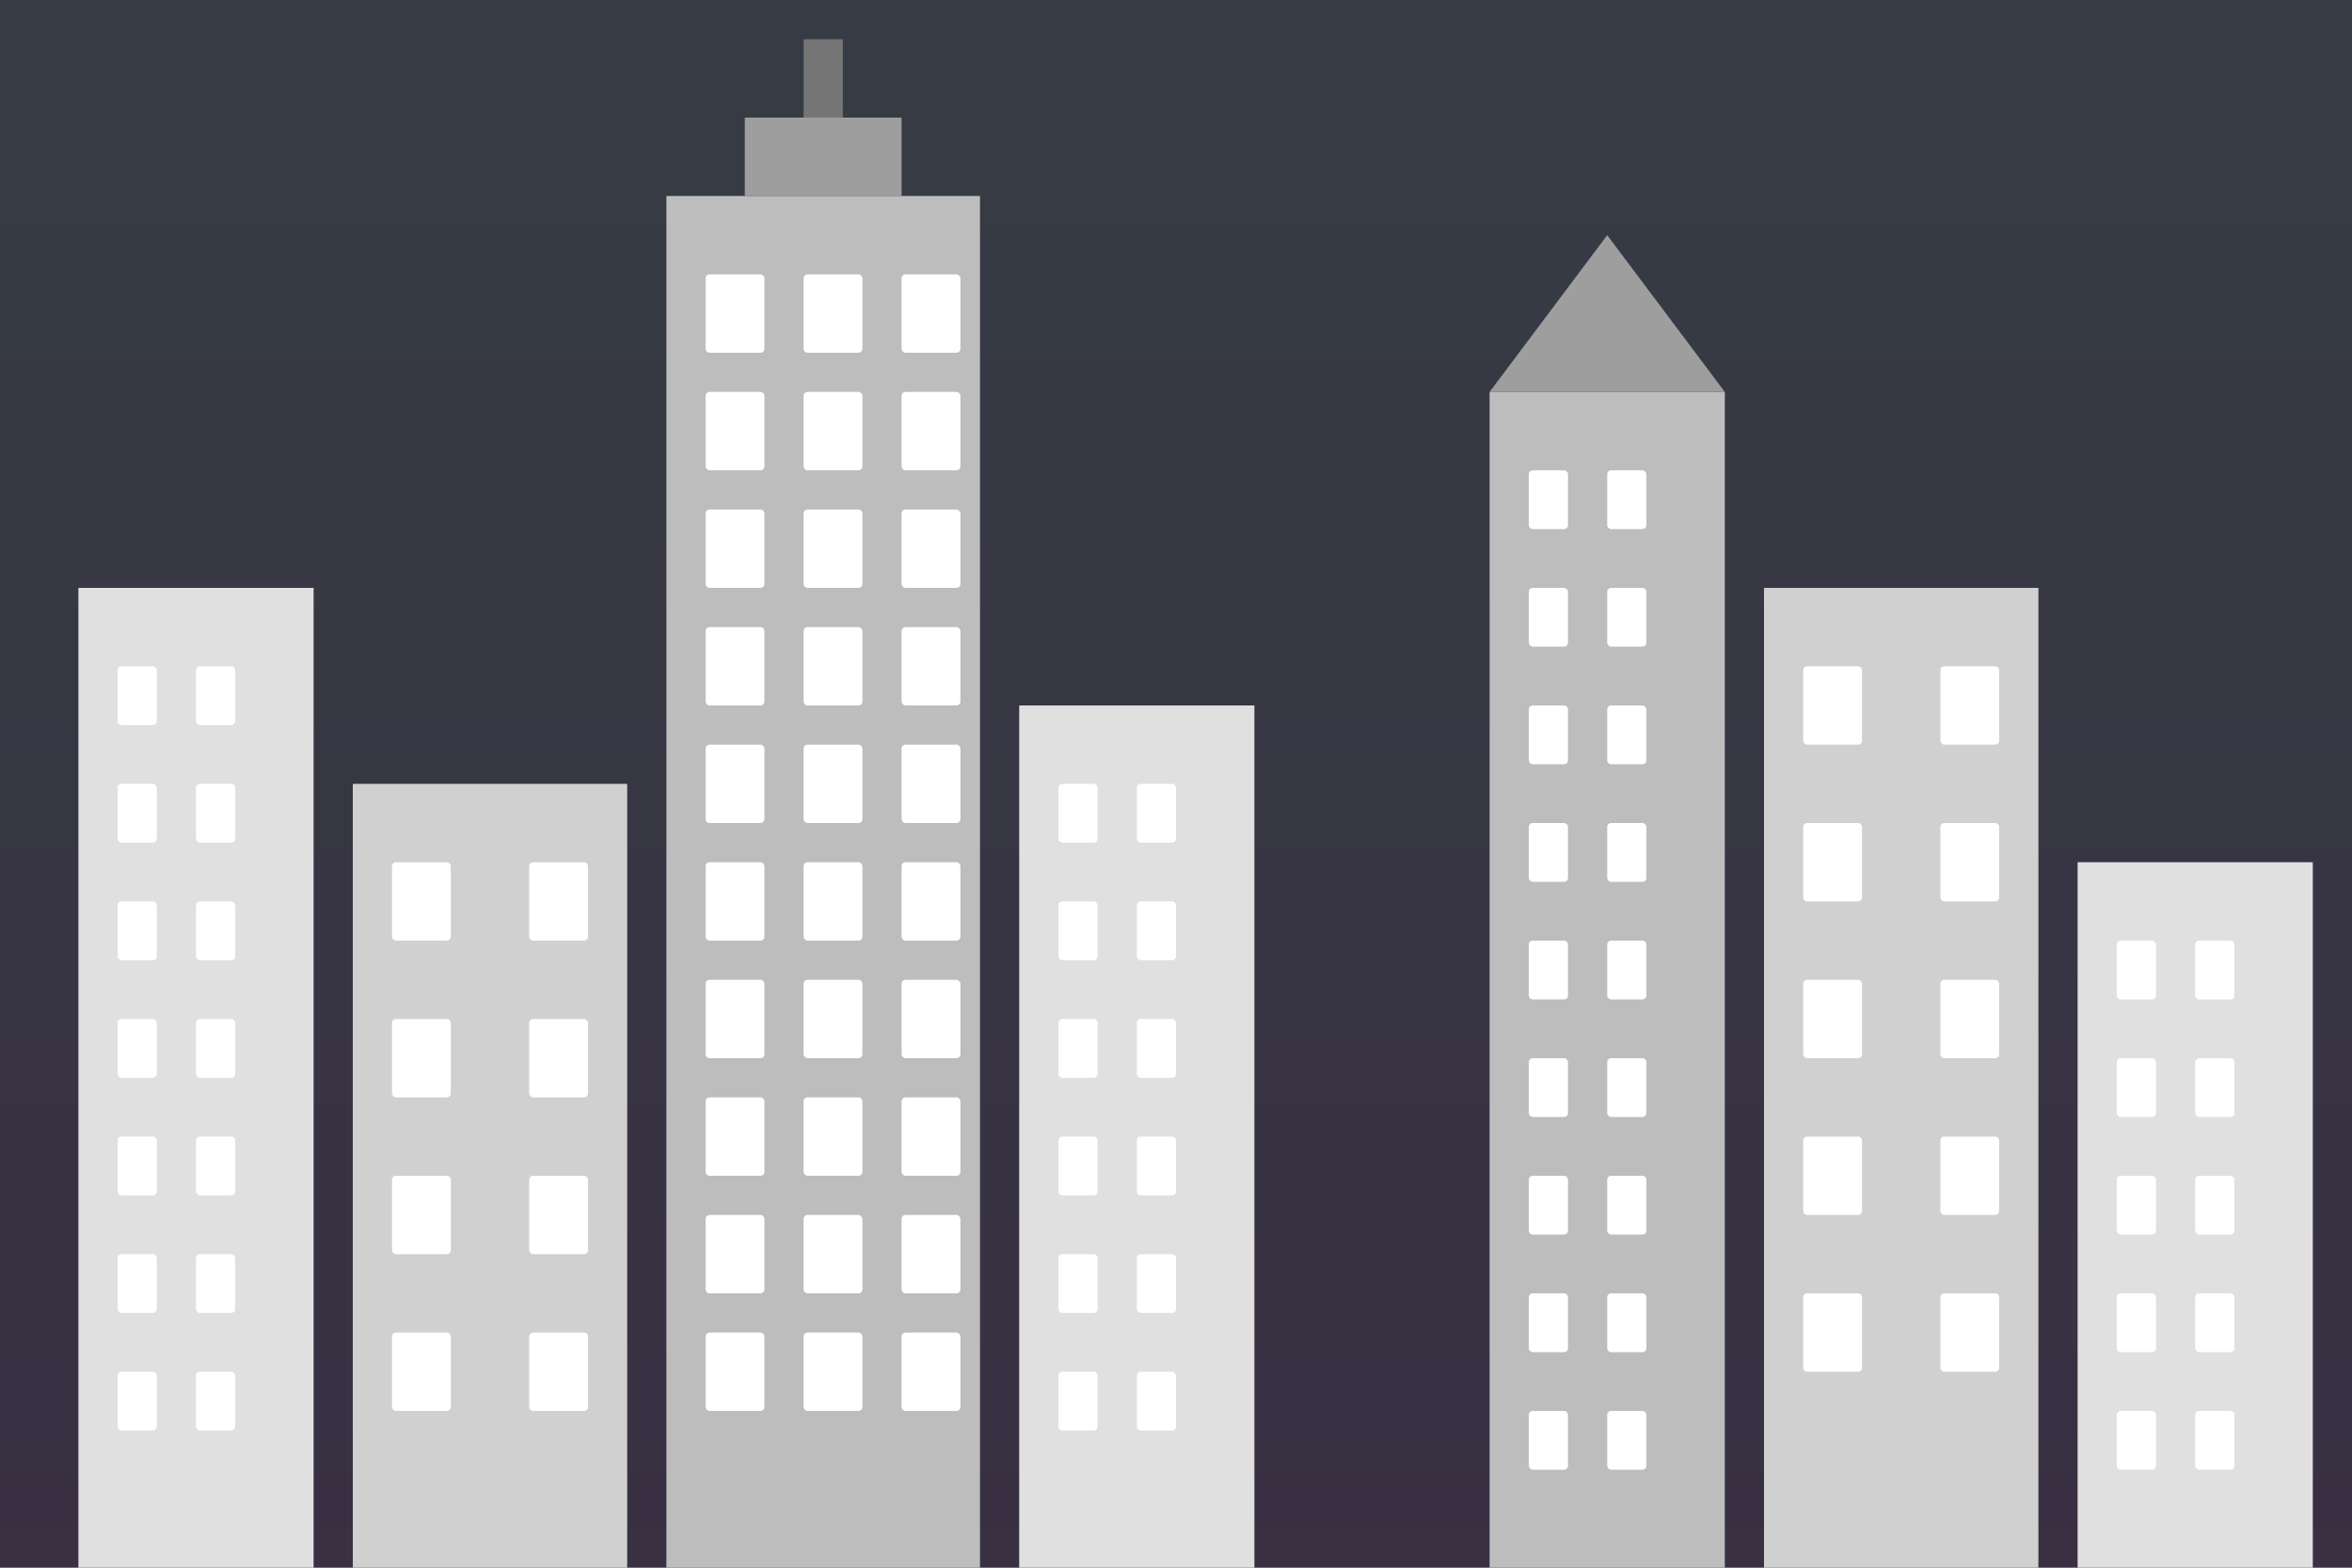 <?xml version="1.0" encoding="UTF-8"?>
<svg width="600px" height="400px" viewBox="0 0 600 400" version="1.1" xmlns="http://www.w3.org/2000/svg" xmlns:xlink="http://www.w3.org/1999/xlink">
    <rect x="0" y="0" width="600" height="400" fill="#333333" stroke="none"/>
    <title>City Skyline</title>
    <defs>
        <linearGradient x1="50%" y1="0%" x2="50%" y2="100%" id="linearGradient-1">
            <stop stop-color="#4A90E2" offset="0%"></stop>
            <stop stop-color="#6A11CB" offset="100%"></stop>
        </linearGradient>
    </defs>
    <g id="City-Skyline" stroke="none" stroke-width="1" fill="none" fill-rule="evenodd">
        <rect id="Sky" fill="url(#linearGradient-1)" opacity="0.1" x="0" y="0" width="600" height="400"></rect>
        
        <!-- Building 1 -->
        <rect id="Building-1" fill="#E0E0E0" x="20" y="150" width="60" height="250"></rect>
        <rect id="Building-1-Windows" fill="#FFFFFF" x="30" y="170" width="10" height="15" rx="1"></rect>
        <rect id="Building-1-Windows" fill="#FFFFFF" x="50" y="170" width="10" height="15" rx="1"></rect>
        <rect id="Building-1-Windows" fill="#FFFFFF" x="30" y="200" width="10" height="15" rx="1"></rect>
        <rect id="Building-1-Windows" fill="#FFFFFF" x="50" y="200" width="10" height="15" rx="1"></rect>
        <rect id="Building-1-Windows" fill="#FFFFFF" x="30" y="230" width="10" height="15" rx="1"></rect>
        <rect id="Building-1-Windows" fill="#FFFFFF" x="50" y="230" width="10" height="15" rx="1"></rect>
        <rect id="Building-1-Windows" fill="#FFFFFF" x="30" y="260" width="10" height="15" rx="1"></rect>
        <rect id="Building-1-Windows" fill="#FFFFFF" x="50" y="260" width="10" height="15" rx="1"></rect>
        <rect id="Building-1-Windows" fill="#FFFFFF" x="30" y="290" width="10" height="15" rx="1"></rect>
        <rect id="Building-1-Windows" fill="#FFFFFF" x="50" y="290" width="10" height="15" rx="1"></rect>
        <rect id="Building-1-Windows" fill="#FFFFFF" x="30" y="320" width="10" height="15" rx="1"></rect>
        <rect id="Building-1-Windows" fill="#FFFFFF" x="50" y="320" width="10" height="15" rx="1"></rect>
        <rect id="Building-1-Windows" fill="#FFFFFF" x="30" y="350" width="10" height="15" rx="1"></rect>
        <rect id="Building-1-Windows" fill="#FFFFFF" x="50" y="350" width="10" height="15" rx="1"></rect>
        
        <!-- Building 2 -->
        <rect id="Building-2" fill="#D0D0D0" x="90" y="200" width="70" height="200"></rect>
        <rect id="Building-2-Windows" fill="#FFFFFF" x="100" y="220" width="15" height="20" rx="1"></rect>
        <rect id="Building-2-Windows" fill="#FFFFFF" x="135" y="220" width="15" height="20" rx="1"></rect>
        <rect id="Building-2-Windows" fill="#FFFFFF" x="100" y="260" width="15" height="20" rx="1"></rect>
        <rect id="Building-2-Windows" fill="#FFFFFF" x="135" y="260" width="15" height="20" rx="1"></rect>
        <rect id="Building-2-Windows" fill="#FFFFFF" x="100" y="300" width="15" height="20" rx="1"></rect>
        <rect id="Building-2-Windows" fill="#FFFFFF" x="135" y="300" width="15" height="20" rx="1"></rect>
        <rect id="Building-2-Windows" fill="#FFFFFF" x="100" y="340" width="15" height="20" rx="1"></rect>
        <rect id="Building-2-Windows" fill="#FFFFFF" x="135" y="340" width="15" height="20" rx="1"></rect>
        
        <!-- Building 3 (Skyscraper) -->
        <rect id="Building-3" fill="#BDBDBD" x="170" y="50" width="80" height="350"></rect>
        <rect id="Building-3-Top" fill="#9E9E9E" x="190" y="30" width="40" height="20"></rect>
        <rect id="Building-3-Antenna" fill="#757575" x="205" y="10" width="10" height="20"></rect>
        
        <!-- Building 3 Windows -->
        <rect id="Building-3-Windows" fill="#FFFFFF" x="180" y="70" width="15" height="20" rx="1"></rect>
        <rect id="Building-3-Windows" fill="#FFFFFF" x="205" y="70" width="15" height="20" rx="1"></rect>
        <rect id="Building-3-Windows" fill="#FFFFFF" x="230" y="70" width="15" height="20" rx="1"></rect>
        
        <rect id="Building-3-Windows" fill="#FFFFFF" x="180" y="100" width="15" height="20" rx="1"></rect>
        <rect id="Building-3-Windows" fill="#FFFFFF" x="205" y="100" width="15" height="20" rx="1"></rect>
        <rect id="Building-3-Windows" fill="#FFFFFF" x="230" y="100" width="15" height="20" rx="1"></rect>
        
        <rect id="Building-3-Windows" fill="#FFFFFF" x="180" y="130" width="15" height="20" rx="1"></rect>
        <rect id="Building-3-Windows" fill="#FFFFFF" x="205" y="130" width="15" height="20" rx="1"></rect>
        <rect id="Building-3-Windows" fill="#FFFFFF" x="230" y="130" width="15" height="20" rx="1"></rect>
        
        <rect id="Building-3-Windows" fill="#FFFFFF" x="180" y="160" width="15" height="20" rx="1"></rect>
        <rect id="Building-3-Windows" fill="#FFFFFF" x="205" y="160" width="15" height="20" rx="1"></rect>
        <rect id="Building-3-Windows" fill="#FFFFFF" x="230" y="160" width="15" height="20" rx="1"></rect>
        
        <rect id="Building-3-Windows" fill="#FFFFFF" x="180" y="190" width="15" height="20" rx="1"></rect>
        <rect id="Building-3-Windows" fill="#FFFFFF" x="205" y="190" width="15" height="20" rx="1"></rect>
        <rect id="Building-3-Windows" fill="#FFFFFF" x="230" y="190" width="15" height="20" rx="1"></rect>
        
        <rect id="Building-3-Windows" fill="#FFFFFF" x="180" y="220" width="15" height="20" rx="1"></rect>
        <rect id="Building-3-Windows" fill="#FFFFFF" x="205" y="220" width="15" height="20" rx="1"></rect>
        <rect id="Building-3-Windows" fill="#FFFFFF" x="230" y="220" width="15" height="20" rx="1"></rect>
        
        <rect id="Building-3-Windows" fill="#FFFFFF" x="180" y="250" width="15" height="20" rx="1"></rect>
        <rect id="Building-3-Windows" fill="#FFFFFF" x="205" y="250" width="15" height="20" rx="1"></rect>
        <rect id="Building-3-Windows" fill="#FFFFFF" x="230" y="250" width="15" height="20" rx="1"></rect>
        
        <rect id="Building-3-Windows" fill="#FFFFFF" x="180" y="280" width="15" height="20" rx="1"></rect>
        <rect id="Building-3-Windows" fill="#FFFFFF" x="205" y="280" width="15" height="20" rx="1"></rect>
        <rect id="Building-3-Windows" fill="#FFFFFF" x="230" y="280" width="15" height="20" rx="1"></rect>
        
        <rect id="Building-3-Windows" fill="#FFFFFF" x="180" y="310" width="15" height="20" rx="1"></rect>
        <rect id="Building-3-Windows" fill="#FFFFFF" x="205" y="310" width="15" height="20" rx="1"></rect>
        <rect id="Building-3-Windows" fill="#FFFFFF" x="230" y="310" width="15" height="20" rx="1"></rect>
        
        <rect id="Building-3-Windows" fill="#FFFFFF" x="180" y="340" width="15" height="20" rx="1"></rect>
        <rect id="Building-3-Windows" fill="#FFFFFF" x="205" y="340" width="15" height="20" rx="1"></rect>
        <rect id="Building-3-Windows" fill="#FFFFFF" x="230" y="340" width="15" height="20" rx="1"></rect>
        
        <!-- Building 4 -->
        <rect id="Building-4" fill="#E0E0E0" x="260" y="180" width="60" height="220"></rect>
        <rect id="Building-4-Windows" fill="#FFFFFF" x="270" y="200" width="10" height="15" rx="1"></rect>
        <rect id="Building-4-Windows" fill="#FFFFFF" x="290" y="200" width="10" height="15" rx="1"></rect>
        <rect id="Building-4-Windows" fill="#FFFFFF" x="270" y="230" width="10" height="15" rx="1"></rect>
        <rect id="Building-4-Windows" fill="#FFFFFF" x="290" y="230" width="10" height="15" rx="1"></rect>
        <rect id="Building-4-Windows" fill="#FFFFFF" x="270" y="260" width="10" height="15" rx="1"></rect>
        <rect id="Building-4-Windows" fill="#FFFFFF" x="290" y="260" width="10" height="15" rx="1"></rect>
        <rect id="Building-4-Windows" fill="#FFFFFF" x="270" y="290" width="10" height="15" rx="1"></rect>
        <rect id="Building-4-Windows" fill="#FFFFFF" x="290" y="290" width="10" height="15" rx="1"></rect>
        <rect id="Building-4-Windows" fill="#FFFFFF" x="270" y="320" width="10" height="15" rx="1"></rect>
        <rect id="Building-4-Windows" fill="#FFFFFF" x="290" y="320" width="10" height="15" rx="1"></rect>
        <rect id="Building-4-Windows" fill="#FFFFFF" x="270" y="350" width="10" height="15" rx="1"></rect>
        <rect id="Building-4-Windows" fill="#FFFFFF" x="290" y="350" width="10" height="15" rx="1"></rect>
        
        <!-- Building 5 (Modern Tower) -->
        <path id="Building-5" d="M380,100 L440,100 L440,400 L380,400 Z" fill="#BDBDBD"></path>
        <path id="Building-5-Top" d="M380,100 L410,60 L440,100 Z" fill="#9E9E9E"></path>
        
        <!-- Building 5 Windows -->
        <rect id="Building-5-Windows" fill="#FFFFFF" x="390" y="120" width="10" height="15" rx="1"></rect>
        <rect id="Building-5-Windows" fill="#FFFFFF" x="410" y="120" width="10" height="15" rx="1"></rect>
        <rect id="Building-5-Windows" fill="#FFFFFF" x="390" y="150" width="10" height="15" rx="1"></rect>
        <rect id="Building-5-Windows" fill="#FFFFFF" x="410" y="150" width="10" height="15" rx="1"></rect>
        <rect id="Building-5-Windows" fill="#FFFFFF" x="390" y="180" width="10" height="15" rx="1"></rect>
        <rect id="Building-5-Windows" fill="#FFFFFF" x="410" y="180" width="10" height="15" rx="1"></rect>
        <rect id="Building-5-Windows" fill="#FFFFFF" x="390" y="210" width="10" height="15" rx="1"></rect>
        <rect id="Building-5-Windows" fill="#FFFFFF" x="410" y="210" width="10" height="15" rx="1"></rect>
        <rect id="Building-5-Windows" fill="#FFFFFF" x="390" y="240" width="10" height="15" rx="1"></rect>
        <rect id="Building-5-Windows" fill="#FFFFFF" x="410" y="240" width="10" height="15" rx="1"></rect>
        <rect id="Building-5-Windows" fill="#FFFFFF" x="390" y="270" width="10" height="15" rx="1"></rect>
        <rect id="Building-5-Windows" fill="#FFFFFF" x="410" y="270" width="10" height="15" rx="1"></rect>
        <rect id="Building-5-Windows" fill="#FFFFFF" x="390" y="300" width="10" height="15" rx="1"></rect>
        <rect id="Building-5-Windows" fill="#FFFFFF" x="410" y="300" width="10" height="15" rx="1"></rect>
        <rect id="Building-5-Windows" fill="#FFFFFF" x="390" y="330" width="10" height="15" rx="1"></rect>
        <rect id="Building-5-Windows" fill="#FFFFFF" x="410" y="330" width="10" height="15" rx="1"></rect>
        <rect id="Building-5-Windows" fill="#FFFFFF" x="390" y="360" width="10" height="15" rx="1"></rect>
        <rect id="Building-5-Windows" fill="#FFFFFF" x="410" y="360" width="10" height="15" rx="1"></rect>
        
        <!-- Building 6 -->
        <rect id="Building-6" fill="#D0D0D0" x="450" y="150" width="70" height="250"></rect>
        <rect id="Building-6-Windows" fill="#FFFFFF" x="460" y="170" width="15" height="20" rx="1"></rect>
        <rect id="Building-6-Windows" fill="#FFFFFF" x="495" y="170" width="15" height="20" rx="1"></rect>
        <rect id="Building-6-Windows" fill="#FFFFFF" x="460" y="210" width="15" height="20" rx="1"></rect>
        <rect id="Building-6-Windows" fill="#FFFFFF" x="495" y="210" width="15" height="20" rx="1"></rect>
        <rect id="Building-6-Windows" fill="#FFFFFF" x="460" y="250" width="15" height="20" rx="1"></rect>
        <rect id="Building-6-Windows" fill="#FFFFFF" x="495" y="250" width="15" height="20" rx="1"></rect>
        <rect id="Building-6-Windows" fill="#FFFFFF" x="460" y="290" width="15" height="20" rx="1"></rect>
        <rect id="Building-6-Windows" fill="#FFFFFF" x="495" y="290" width="15" height="20" rx="1"></rect>
        <rect id="Building-6-Windows" fill="#FFFFFF" x="460" y="330" width="15" height="20" rx="1"></rect>
        <rect id="Building-6-Windows" fill="#FFFFFF" x="495" y="330" width="15" height="20" rx="1"></rect>
        
        <!-- Building 7 -->
        <rect id="Building-7" fill="#E0E0E0" x="530" y="220" width="60" height="180"></rect>
        <rect id="Building-7-Windows" fill="#FFFFFF" x="540" y="240" width="10" height="15" rx="1"></rect>
        <rect id="Building-7-Windows" fill="#FFFFFF" x="560" y="240" width="10" height="15" rx="1"></rect>
        <rect id="Building-7-Windows" fill="#FFFFFF" x="540" y="270" width="10" height="15" rx="1"></rect>
        <rect id="Building-7-Windows" fill="#FFFFFF" x="560" y="270" width="10" height="15" rx="1"></rect>
        <rect id="Building-7-Windows" fill="#FFFFFF" x="540" y="300" width="10" height="15" rx="1"></rect>
        <rect id="Building-7-Windows" fill="#FFFFFF" x="560" y="300" width="10" height="15" rx="1"></rect>
        <rect id="Building-7-Windows" fill="#FFFFFF" x="540" y="330" width="10" height="15" rx="1"></rect>
        <rect id="Building-7-Windows" fill="#FFFFFF" x="560" y="330" width="10" height="15" rx="1"></rect>
        <rect id="Building-7-Windows" fill="#FFFFFF" x="540" y="360" width="10" height="15" rx="1"></rect>
        <rect id="Building-7-Windows" fill="#FFFFFF" x="560" y="360" width="10" height="15" rx="1"></rect>
        
        <!-- Ground -->
        <rect id="Ground" fill="#E0E0E0" x="0" y="400" width="600" height="10"></rect>
    </g>
</svg>
